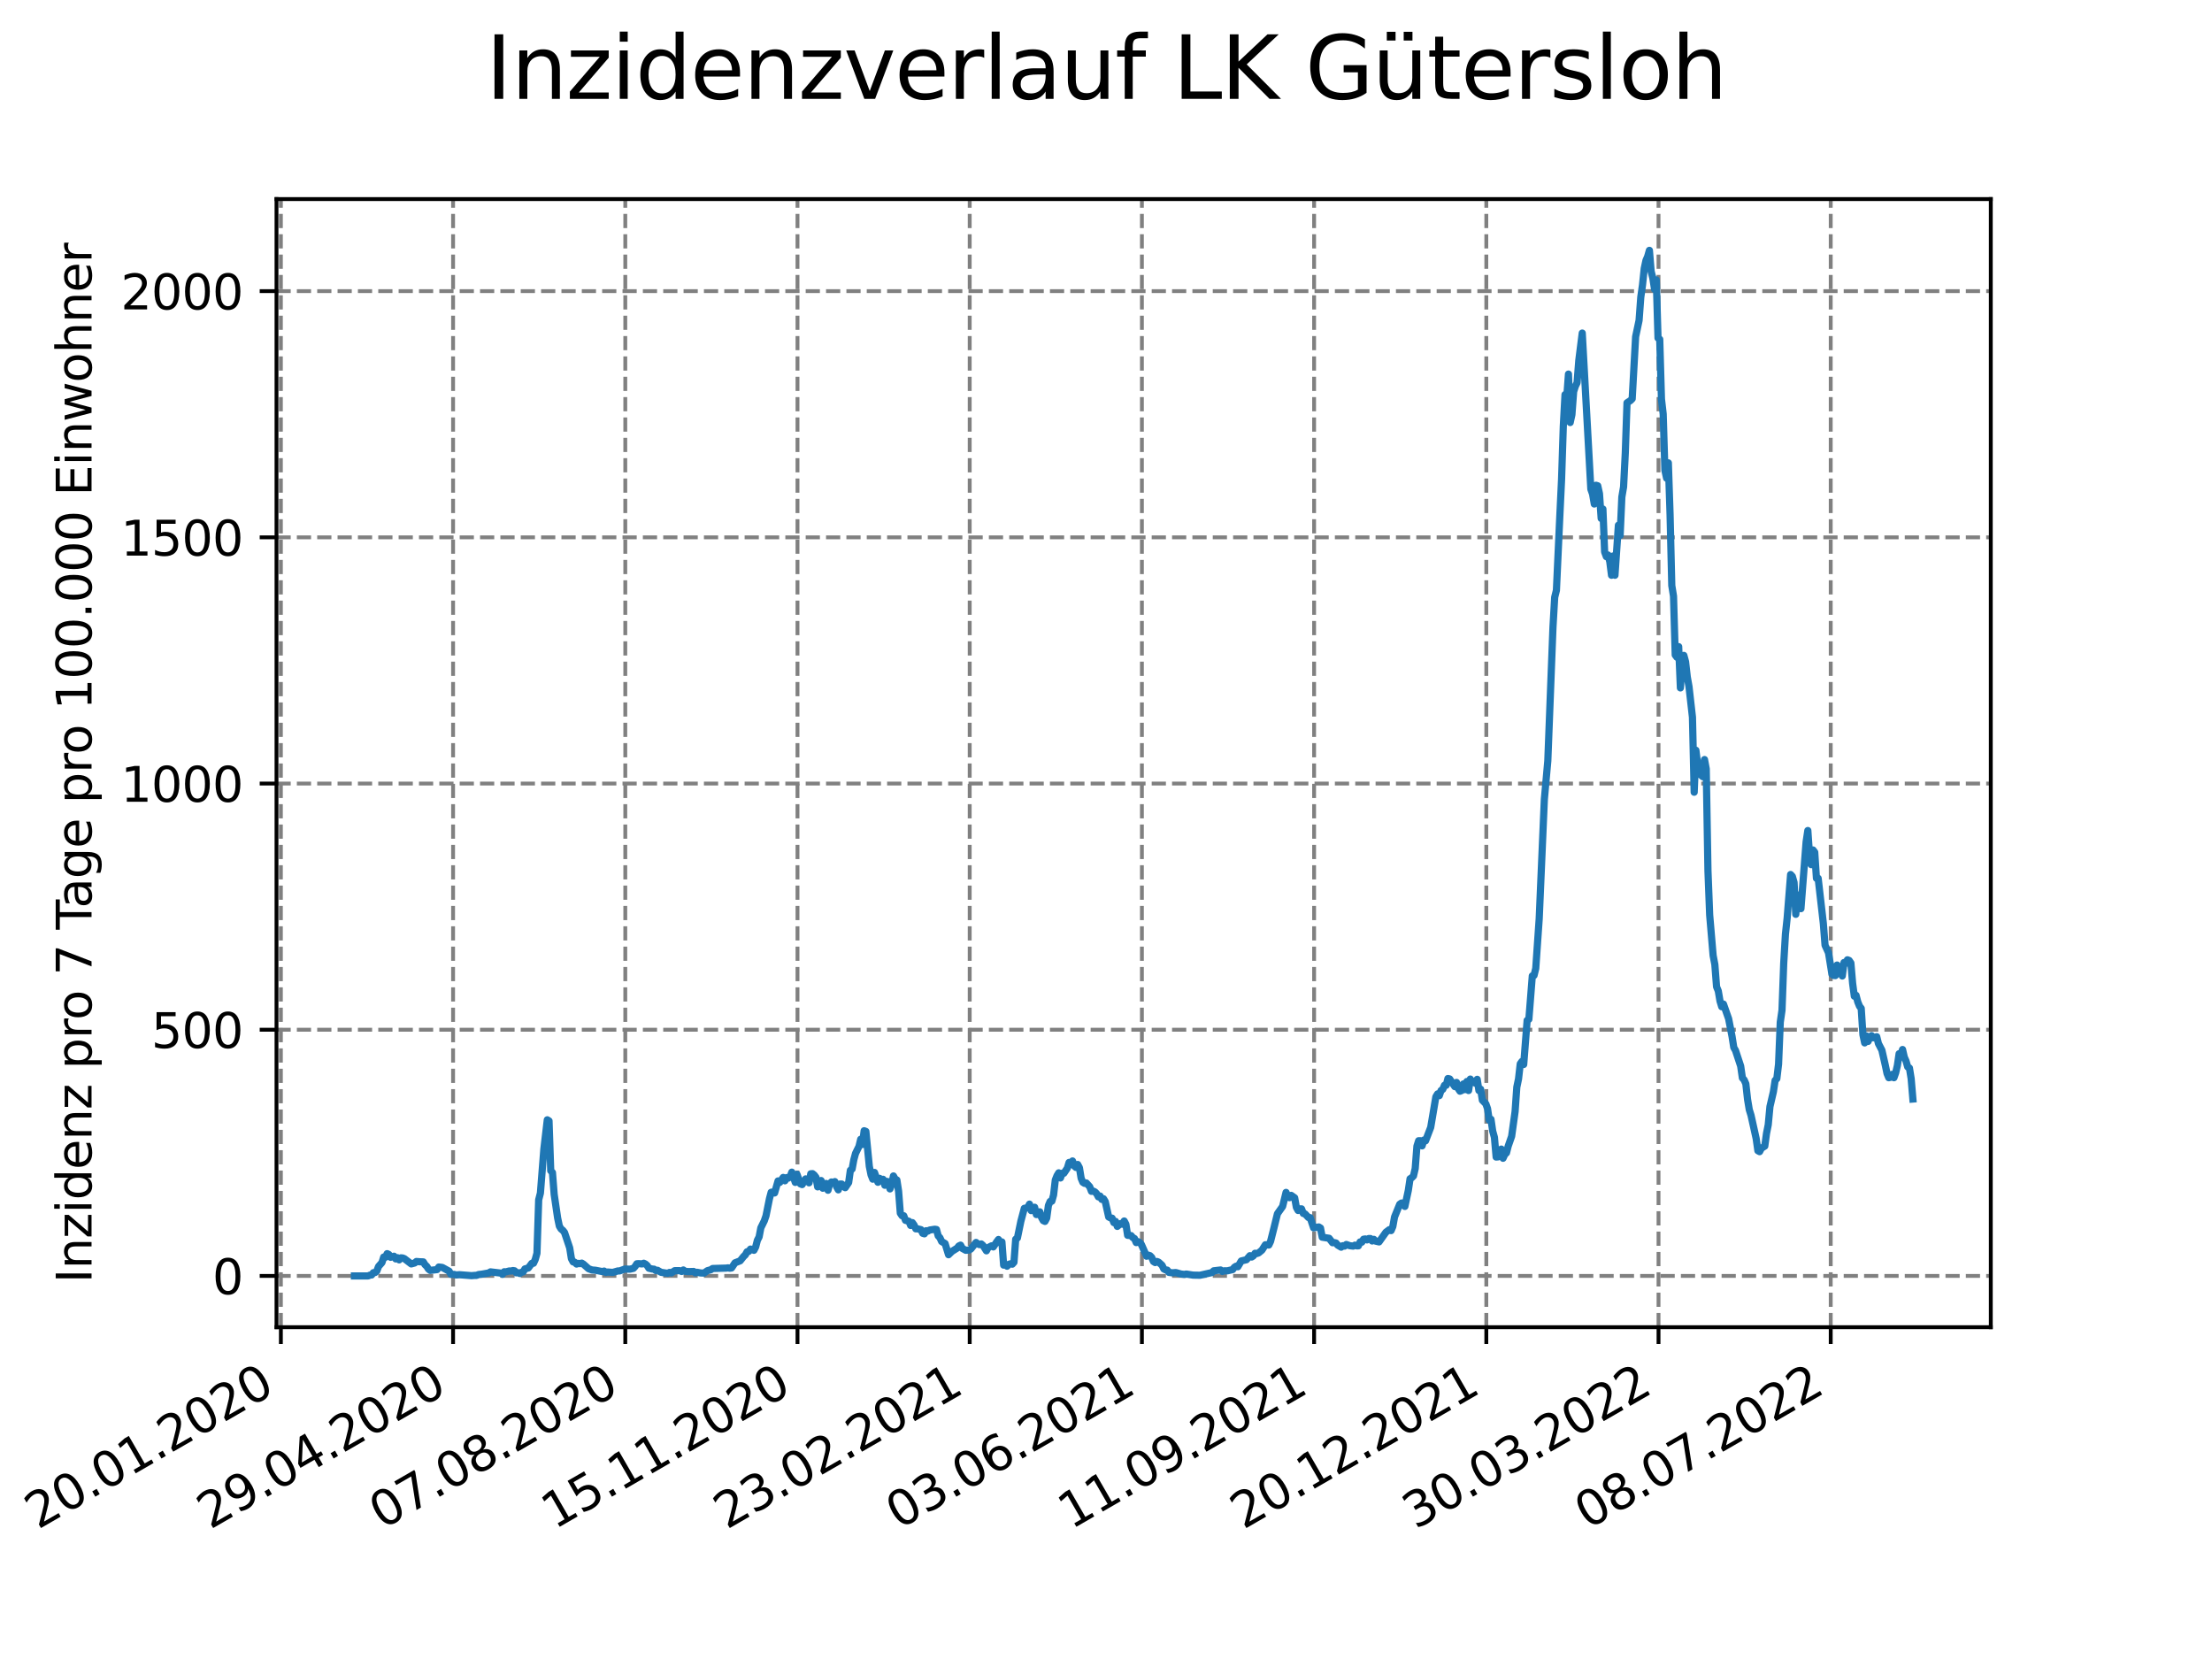 <?xml version="1.0" encoding="utf-8" standalone="no"?>
<!DOCTYPE svg PUBLIC "-//W3C//DTD SVG 1.1//EN"
  "http://www.w3.org/Graphics/SVG/1.1/DTD/svg11.dtd">
<svg xmlns:xlink="http://www.w3.org/1999/xlink" width="460.8pt" height="345.6pt" viewBox="0 0 460.8 345.6" xmlns="http://www.w3.org/2000/svg" version="1.1">
 <defs>
  <style type="text/css">*{stroke-linejoin: round; stroke-linecap: butt}</style>
 </defs>
 <g id="figure_1">
  <g id="patch_1">
   <path d="M 0 345.6 
L 460.8 345.6 
L 460.8 0 
L 0 0 
z
" style="fill: #ffffff"/>
  </g>
  <g id="axes_1">
   <g id="patch_2">
    <path d="M 57.6 276.48 
L 414.72 276.48 
L 414.72 41.472 
L 57.6 41.472 
z
" style="fill: #ffffff"/>
   </g>
   <g id="matplotlib.axis_1">
    <g id="xtick_1">
     <g id="line2d_1">
      <path d="M 58.512 276.48 
L 58.512 41.472 
" clip-path="url(#pda9ab08b6e)" style="fill: none; stroke-dasharray: 2.96,1.28; stroke-dashoffset: 0; stroke: #808080; stroke-width: 0.8"/>
     </g>
     <g id="line2d_2">
      <defs>
       <path id="m99890345ab" d="M 0 0 
L 0 3.5 
" style="stroke: #000000; stroke-width: 0.8"/>
      </defs>
      <g>
       <use xlink:href="#m99890345ab" x="58.512" y="276.48" style="stroke: #000000; stroke-width: 0.8"/>
      </g>
     </g>
     <g id="text_1">
      <!-- 20.01.2020 -->
      <g transform="translate(7.887 318.689)rotate(-30)scale(0.1 -0.1)">
       <defs>
        <path id="DejaVuSans-32" d="M 1228 531 
L 3431 531 
L 3431 0 
L 469 0 
L 469 531 
Q 828 903 1448 1529 
Q 2069 2156 2228 2338 
Q 2531 2678 2651 2914 
Q 2772 3150 2772 3378 
Q 2772 3750 2511 3984 
Q 2250 4219 1831 4219 
Q 1534 4219 1204 4116 
Q 875 4013 500 3803 
L 500 4441 
Q 881 4594 1212 4672 
Q 1544 4750 1819 4750 
Q 2544 4750 2975 4387 
Q 3406 4025 3406 3419 
Q 3406 3131 3298 2873 
Q 3191 2616 2906 2266 
Q 2828 2175 2409 1742 
Q 1991 1309 1228 531 
z
" transform="scale(0.016)"/>
        <path id="DejaVuSans-30" d="M 2034 4250 
Q 1547 4250 1301 3770 
Q 1056 3291 1056 2328 
Q 1056 1369 1301 889 
Q 1547 409 2034 409 
Q 2525 409 2770 889 
Q 3016 1369 3016 2328 
Q 3016 3291 2770 3770 
Q 2525 4250 2034 4250 
z
M 2034 4750 
Q 2819 4750 3233 4129 
Q 3647 3509 3647 2328 
Q 3647 1150 3233 529 
Q 2819 -91 2034 -91 
Q 1250 -91 836 529 
Q 422 1150 422 2328 
Q 422 3509 836 4129 
Q 1250 4750 2034 4750 
z
" transform="scale(0.016)"/>
        <path id="DejaVuSans-2e" d="M 684 794 
L 1344 794 
L 1344 0 
L 684 0 
L 684 794 
z
" transform="scale(0.016)"/>
        <path id="DejaVuSans-31" d="M 794 531 
L 1825 531 
L 1825 4091 
L 703 3866 
L 703 4441 
L 1819 4666 
L 2450 4666 
L 2450 531 
L 3481 531 
L 3481 0 
L 794 0 
L 794 531 
z
" transform="scale(0.016)"/>
       </defs>
       <use xlink:href="#DejaVuSans-32"/>
       <use xlink:href="#DejaVuSans-30" x="63.623"/>
       <use xlink:href="#DejaVuSans-2e" x="127.246"/>
       <use xlink:href="#DejaVuSans-30" x="159.033"/>
       <use xlink:href="#DejaVuSans-31" x="222.656"/>
       <use xlink:href="#DejaVuSans-2e" x="286.279"/>
       <use xlink:href="#DejaVuSans-32" x="318.066"/>
       <use xlink:href="#DejaVuSans-30" x="381.689"/>
       <use xlink:href="#DejaVuSans-32" x="445.312"/>
       <use xlink:href="#DejaVuSans-30" x="508.936"/>
      </g>
     </g>
    </g>
    <g id="xtick_2">
     <g id="line2d_3">
      <path d="M 94.385 276.48 
L 94.385 41.472 
" clip-path="url(#pda9ab08b6e)" style="fill: none; stroke-dasharray: 2.96,1.28; stroke-dashoffset: 0; stroke: #808080; stroke-width: 0.8"/>
     </g>
     <g id="line2d_4">
      <g>
       <use xlink:href="#m99890345ab" x="94.385" y="276.48" style="stroke: #000000; stroke-width: 0.8"/>
      </g>
     </g>
     <g id="text_2">
      <!-- 29.04.2020 -->
      <g transform="translate(43.76 318.689)rotate(-30)scale(0.1 -0.1)">
       <defs>
        <path id="DejaVuSans-39" d="M 703 97 
L 703 672 
Q 941 559 1184 500 
Q 1428 441 1663 441 
Q 2288 441 2617 861 
Q 2947 1281 2994 2138 
Q 2813 1869 2534 1725 
Q 2256 1581 1919 1581 
Q 1219 1581 811 2004 
Q 403 2428 403 3163 
Q 403 3881 828 4315 
Q 1253 4750 1959 4750 
Q 2769 4750 3195 4129 
Q 3622 3509 3622 2328 
Q 3622 1225 3098 567 
Q 2575 -91 1691 -91 
Q 1453 -91 1209 -44 
Q 966 3 703 97 
z
M 1959 2075 
Q 2384 2075 2632 2365 
Q 2881 2656 2881 3163 
Q 2881 3666 2632 3958 
Q 2384 4250 1959 4250 
Q 1534 4250 1286 3958 
Q 1038 3666 1038 3163 
Q 1038 2656 1286 2365 
Q 1534 2075 1959 2075 
z
" transform="scale(0.016)"/>
        <path id="DejaVuSans-34" d="M 2419 4116 
L 825 1625 
L 2419 1625 
L 2419 4116 
z
M 2253 4666 
L 3047 4666 
L 3047 1625 
L 3713 1625 
L 3713 1100 
L 3047 1100 
L 3047 0 
L 2419 0 
L 2419 1100 
L 313 1100 
L 313 1709 
L 2253 4666 
z
" transform="scale(0.016)"/>
       </defs>
       <use xlink:href="#DejaVuSans-32"/>
       <use xlink:href="#DejaVuSans-39" x="63.623"/>
       <use xlink:href="#DejaVuSans-2e" x="127.246"/>
       <use xlink:href="#DejaVuSans-30" x="159.033"/>
       <use xlink:href="#DejaVuSans-34" x="222.656"/>
       <use xlink:href="#DejaVuSans-2e" x="286.279"/>
       <use xlink:href="#DejaVuSans-32" x="318.066"/>
       <use xlink:href="#DejaVuSans-30" x="381.689"/>
       <use xlink:href="#DejaVuSans-32" x="445.312"/>
       <use xlink:href="#DejaVuSans-30" x="508.936"/>
      </g>
     </g>
    </g>
    <g id="xtick_3">
     <g id="line2d_5">
      <path d="M 130.259 276.48 
L 130.259 41.472 
" clip-path="url(#pda9ab08b6e)" style="fill: none; stroke-dasharray: 2.96,1.28; stroke-dashoffset: 0; stroke: #808080; stroke-width: 0.8"/>
     </g>
     <g id="line2d_6">
      <g>
       <use xlink:href="#m99890345ab" x="130.259" y="276.48" style="stroke: #000000; stroke-width: 0.8"/>
      </g>
     </g>
     <g id="text_3">
      <!-- 07.08.2020 -->
      <g transform="translate(79.633 318.689)rotate(-30)scale(0.1 -0.1)">
       <defs>
        <path id="DejaVuSans-37" d="M 525 4666 
L 3525 4666 
L 3525 4397 
L 1831 0 
L 1172 0 
L 2766 4134 
L 525 4134 
L 525 4666 
z
" transform="scale(0.016)"/>
        <path id="DejaVuSans-38" d="M 2034 2216 
Q 1584 2216 1326 1975 
Q 1069 1734 1069 1313 
Q 1069 891 1326 650 
Q 1584 409 2034 409 
Q 2484 409 2743 651 
Q 3003 894 3003 1313 
Q 3003 1734 2745 1975 
Q 2488 2216 2034 2216 
z
M 1403 2484 
Q 997 2584 770 2862 
Q 544 3141 544 3541 
Q 544 4100 942 4425 
Q 1341 4750 2034 4750 
Q 2731 4750 3128 4425 
Q 3525 4100 3525 3541 
Q 3525 3141 3298 2862 
Q 3072 2584 2669 2484 
Q 3125 2378 3379 2068 
Q 3634 1759 3634 1313 
Q 3634 634 3220 271 
Q 2806 -91 2034 -91 
Q 1263 -91 848 271 
Q 434 634 434 1313 
Q 434 1759 690 2068 
Q 947 2378 1403 2484 
z
M 1172 3481 
Q 1172 3119 1398 2916 
Q 1625 2713 2034 2713 
Q 2441 2713 2670 2916 
Q 2900 3119 2900 3481 
Q 2900 3844 2670 4047 
Q 2441 4250 2034 4250 
Q 1625 4250 1398 4047 
Q 1172 3844 1172 3481 
z
" transform="scale(0.016)"/>
       </defs>
       <use xlink:href="#DejaVuSans-30"/>
       <use xlink:href="#DejaVuSans-37" x="63.623"/>
       <use xlink:href="#DejaVuSans-2e" x="127.246"/>
       <use xlink:href="#DejaVuSans-30" x="159.033"/>
       <use xlink:href="#DejaVuSans-38" x="222.656"/>
       <use xlink:href="#DejaVuSans-2e" x="286.279"/>
       <use xlink:href="#DejaVuSans-32" x="318.066"/>
       <use xlink:href="#DejaVuSans-30" x="381.689"/>
       <use xlink:href="#DejaVuSans-32" x="445.312"/>
       <use xlink:href="#DejaVuSans-30" x="508.936"/>
      </g>
     </g>
    </g>
    <g id="xtick_4">
     <g id="line2d_7">
      <path d="M 166.132 276.48 
L 166.132 41.472 
" clip-path="url(#pda9ab08b6e)" style="fill: none; stroke-dasharray: 2.96,1.28; stroke-dashoffset: 0; stroke: #808080; stroke-width: 0.8"/>
     </g>
     <g id="line2d_8">
      <g>
       <use xlink:href="#m99890345ab" x="166.132" y="276.48" style="stroke: #000000; stroke-width: 0.8"/>
      </g>
     </g>
     <g id="text_4">
      <!-- 15.11.2020 -->
      <g transform="translate(115.507 318.689)rotate(-30)scale(0.1 -0.1)">
       <defs>
        <path id="DejaVuSans-35" d="M 691 4666 
L 3169 4666 
L 3169 4134 
L 1269 4134 
L 1269 2991 
Q 1406 3038 1543 3061 
Q 1681 3084 1819 3084 
Q 2600 3084 3056 2656 
Q 3513 2228 3513 1497 
Q 3513 744 3044 326 
Q 2575 -91 1722 -91 
Q 1428 -91 1123 -41 
Q 819 9 494 109 
L 494 744 
Q 775 591 1075 516 
Q 1375 441 1709 441 
Q 2250 441 2565 725 
Q 2881 1009 2881 1497 
Q 2881 1984 2565 2268 
Q 2250 2553 1709 2553 
Q 1456 2553 1204 2497 
Q 953 2441 691 2322 
L 691 4666 
z
" transform="scale(0.016)"/>
       </defs>
       <use xlink:href="#DejaVuSans-31"/>
       <use xlink:href="#DejaVuSans-35" x="63.623"/>
       <use xlink:href="#DejaVuSans-2e" x="127.246"/>
       <use xlink:href="#DejaVuSans-31" x="159.033"/>
       <use xlink:href="#DejaVuSans-31" x="222.656"/>
       <use xlink:href="#DejaVuSans-2e" x="286.279"/>
       <use xlink:href="#DejaVuSans-32" x="318.066"/>
       <use xlink:href="#DejaVuSans-30" x="381.689"/>
       <use xlink:href="#DejaVuSans-32" x="445.312"/>
       <use xlink:href="#DejaVuSans-30" x="508.936"/>
      </g>
     </g>
    </g>
    <g id="xtick_5">
     <g id="line2d_9">
      <path d="M 202.006 276.48 
L 202.006 41.472 
" clip-path="url(#pda9ab08b6e)" style="fill: none; stroke-dasharray: 2.96,1.28; stroke-dashoffset: 0; stroke: #808080; stroke-width: 0.8"/>
     </g>
     <g id="line2d_10">
      <g>
       <use xlink:href="#m99890345ab" x="202.006" y="276.48" style="stroke: #000000; stroke-width: 0.8"/>
      </g>
     </g>
     <g id="text_5">
      <!-- 23.02.2021 -->
      <g transform="translate(151.38 318.689)rotate(-30)scale(0.1 -0.1)">
       <defs>
        <path id="DejaVuSans-33" d="M 2597 2516 
Q 3050 2419 3304 2112 
Q 3559 1806 3559 1356 
Q 3559 666 3084 287 
Q 2609 -91 1734 -91 
Q 1441 -91 1130 -33 
Q 819 25 488 141 
L 488 750 
Q 750 597 1062 519 
Q 1375 441 1716 441 
Q 2309 441 2620 675 
Q 2931 909 2931 1356 
Q 2931 1769 2642 2001 
Q 2353 2234 1838 2234 
L 1294 2234 
L 1294 2753 
L 1863 2753 
Q 2328 2753 2575 2939 
Q 2822 3125 2822 3475 
Q 2822 3834 2567 4026 
Q 2313 4219 1838 4219 
Q 1578 4219 1281 4162 
Q 984 4106 628 3988 
L 628 4550 
Q 988 4650 1302 4700 
Q 1616 4750 1894 4750 
Q 2613 4750 3031 4423 
Q 3450 4097 3450 3541 
Q 3450 3153 3228 2886 
Q 3006 2619 2597 2516 
z
" transform="scale(0.016)"/>
       </defs>
       <use xlink:href="#DejaVuSans-32"/>
       <use xlink:href="#DejaVuSans-33" x="63.623"/>
       <use xlink:href="#DejaVuSans-2e" x="127.246"/>
       <use xlink:href="#DejaVuSans-30" x="159.033"/>
       <use xlink:href="#DejaVuSans-32" x="222.656"/>
       <use xlink:href="#DejaVuSans-2e" x="286.279"/>
       <use xlink:href="#DejaVuSans-32" x="318.066"/>
       <use xlink:href="#DejaVuSans-30" x="381.689"/>
       <use xlink:href="#DejaVuSans-32" x="445.312"/>
       <use xlink:href="#DejaVuSans-31" x="508.936"/>
      </g>
     </g>
    </g>
    <g id="xtick_6">
     <g id="line2d_11">
      <path d="M 237.879 276.48 
L 237.879 41.472 
" clip-path="url(#pda9ab08b6e)" style="fill: none; stroke-dasharray: 2.96,1.28; stroke-dashoffset: 0; stroke: #808080; stroke-width: 0.8"/>
     </g>
     <g id="line2d_12">
      <g>
       <use xlink:href="#m99890345ab" x="237.879" y="276.48" style="stroke: #000000; stroke-width: 0.8"/>
      </g>
     </g>
     <g id="text_6">
      <!-- 03.06.2021 -->
      <g transform="translate(187.254 318.689)rotate(-30)scale(0.1 -0.1)">
       <defs>
        <path id="DejaVuSans-36" d="M 2113 2584 
Q 1688 2584 1439 2293 
Q 1191 2003 1191 1497 
Q 1191 994 1439 701 
Q 1688 409 2113 409 
Q 2538 409 2786 701 
Q 3034 994 3034 1497 
Q 3034 2003 2786 2293 
Q 2538 2584 2113 2584 
z
M 3366 4563 
L 3366 3988 
Q 3128 4100 2886 4159 
Q 2644 4219 2406 4219 
Q 1781 4219 1451 3797 
Q 1122 3375 1075 2522 
Q 1259 2794 1537 2939 
Q 1816 3084 2150 3084 
Q 2853 3084 3261 2657 
Q 3669 2231 3669 1497 
Q 3669 778 3244 343 
Q 2819 -91 2113 -91 
Q 1303 -91 875 529 
Q 447 1150 447 2328 
Q 447 3434 972 4092 
Q 1497 4750 2381 4750 
Q 2619 4750 2861 4703 
Q 3103 4656 3366 4563 
z
" transform="scale(0.016)"/>
       </defs>
       <use xlink:href="#DejaVuSans-30"/>
       <use xlink:href="#DejaVuSans-33" x="63.623"/>
       <use xlink:href="#DejaVuSans-2e" x="127.246"/>
       <use xlink:href="#DejaVuSans-30" x="159.033"/>
       <use xlink:href="#DejaVuSans-36" x="222.656"/>
       <use xlink:href="#DejaVuSans-2e" x="286.279"/>
       <use xlink:href="#DejaVuSans-32" x="318.066"/>
       <use xlink:href="#DejaVuSans-30" x="381.689"/>
       <use xlink:href="#DejaVuSans-32" x="445.312"/>
       <use xlink:href="#DejaVuSans-31" x="508.936"/>
      </g>
     </g>
    </g>
    <g id="xtick_7">
     <g id="line2d_13">
      <path d="M 273.752 276.48 
L 273.752 41.472 
" clip-path="url(#pda9ab08b6e)" style="fill: none; stroke-dasharray: 2.96,1.28; stroke-dashoffset: 0; stroke: #808080; stroke-width: 0.8"/>
     </g>
     <g id="line2d_14">
      <g>
       <use xlink:href="#m99890345ab" x="273.752" y="276.48" style="stroke: #000000; stroke-width: 0.8"/>
      </g>
     </g>
     <g id="text_7">
      <!-- 11.09.2021 -->
      <g transform="translate(223.127 318.689)rotate(-30)scale(0.1 -0.1)">
       <use xlink:href="#DejaVuSans-31"/>
       <use xlink:href="#DejaVuSans-31" x="63.623"/>
       <use xlink:href="#DejaVuSans-2e" x="127.246"/>
       <use xlink:href="#DejaVuSans-30" x="159.033"/>
       <use xlink:href="#DejaVuSans-39" x="222.656"/>
       <use xlink:href="#DejaVuSans-2e" x="286.279"/>
       <use xlink:href="#DejaVuSans-32" x="318.066"/>
       <use xlink:href="#DejaVuSans-30" x="381.689"/>
       <use xlink:href="#DejaVuSans-32" x="445.312"/>
       <use xlink:href="#DejaVuSans-31" x="508.936"/>
      </g>
     </g>
    </g>
    <g id="xtick_8">
     <g id="line2d_15">
      <path d="M 309.626 276.48 
L 309.626 41.472 
" clip-path="url(#pda9ab08b6e)" style="fill: none; stroke-dasharray: 2.96,1.28; stroke-dashoffset: 0; stroke: #808080; stroke-width: 0.8"/>
     </g>
     <g id="line2d_16">
      <g>
       <use xlink:href="#m99890345ab" x="309.626" y="276.48" style="stroke: #000000; stroke-width: 0.8"/>
      </g>
     </g>
     <g id="text_8">
      <!-- 20.12.2021 -->
      <g transform="translate(259.001 318.689)rotate(-30)scale(0.1 -0.1)">
       <use xlink:href="#DejaVuSans-32"/>
       <use xlink:href="#DejaVuSans-30" x="63.623"/>
       <use xlink:href="#DejaVuSans-2e" x="127.246"/>
       <use xlink:href="#DejaVuSans-31" x="159.033"/>
       <use xlink:href="#DejaVuSans-32" x="222.656"/>
       <use xlink:href="#DejaVuSans-2e" x="286.279"/>
       <use xlink:href="#DejaVuSans-32" x="318.066"/>
       <use xlink:href="#DejaVuSans-30" x="381.689"/>
       <use xlink:href="#DejaVuSans-32" x="445.312"/>
       <use xlink:href="#DejaVuSans-31" x="508.936"/>
      </g>
     </g>
    </g>
    <g id="xtick_9">
     <g id="line2d_17">
      <path d="M 345.499 276.48 
L 345.499 41.472 
" clip-path="url(#pda9ab08b6e)" style="fill: none; stroke-dasharray: 2.96,1.28; stroke-dashoffset: 0; stroke: #808080; stroke-width: 0.8"/>
     </g>
     <g id="line2d_18">
      <g>
       <use xlink:href="#m99890345ab" x="345.499" y="276.48" style="stroke: #000000; stroke-width: 0.8"/>
      </g>
     </g>
     <g id="text_9">
      <!-- 30.03.2022 -->
      <g transform="translate(294.874 318.689)rotate(-30)scale(0.1 -0.1)">
       <use xlink:href="#DejaVuSans-33"/>
       <use xlink:href="#DejaVuSans-30" x="63.623"/>
       <use xlink:href="#DejaVuSans-2e" x="127.246"/>
       <use xlink:href="#DejaVuSans-30" x="159.033"/>
       <use xlink:href="#DejaVuSans-33" x="222.656"/>
       <use xlink:href="#DejaVuSans-2e" x="286.279"/>
       <use xlink:href="#DejaVuSans-32" x="318.066"/>
       <use xlink:href="#DejaVuSans-30" x="381.689"/>
       <use xlink:href="#DejaVuSans-32" x="445.312"/>
       <use xlink:href="#DejaVuSans-32" x="508.936"/>
      </g>
     </g>
    </g>
    <g id="xtick_10">
     <g id="line2d_19">
      <path d="M 381.373 276.48 
L 381.373 41.472 
" clip-path="url(#pda9ab08b6e)" style="fill: none; stroke-dasharray: 2.96,1.28; stroke-dashoffset: 0; stroke: #808080; stroke-width: 0.8"/>
     </g>
     <g id="line2d_20">
      <g>
       <use xlink:href="#m99890345ab" x="381.373" y="276.48" style="stroke: #000000; stroke-width: 0.8"/>
      </g>
     </g>
     <g id="text_10">
      <!-- 08.07.2022 -->
      <g transform="translate(330.747 318.689)rotate(-30)scale(0.1 -0.1)">
       <use xlink:href="#DejaVuSans-30"/>
       <use xlink:href="#DejaVuSans-38" x="63.623"/>
       <use xlink:href="#DejaVuSans-2e" x="127.246"/>
       <use xlink:href="#DejaVuSans-30" x="159.033"/>
       <use xlink:href="#DejaVuSans-37" x="222.656"/>
       <use xlink:href="#DejaVuSans-2e" x="286.279"/>
       <use xlink:href="#DejaVuSans-32" x="318.066"/>
       <use xlink:href="#DejaVuSans-30" x="381.689"/>
       <use xlink:href="#DejaVuSans-32" x="445.312"/>
       <use xlink:href="#DejaVuSans-32" x="508.936"/>
      </g>
     </g>
    </g>
   </g>
   <g id="matplotlib.axis_2">
    <g id="ytick_1">
     <g id="line2d_21">
      <path d="M 57.6 265.798 
L 414.72 265.798 
" clip-path="url(#pda9ab08b6e)" style="fill: none; stroke-dasharray: 2.96,1.28; stroke-dashoffset: 0; stroke: #808080; stroke-width: 0.8"/>
     </g>
     <g id="line2d_22">
      <defs>
       <path id="mdd75ab5b3a" d="M 0 0 
L -3.5 0 
" style="stroke: #000000; stroke-width: 0.8"/>
      </defs>
      <g>
       <use xlink:href="#mdd75ab5b3a" x="57.6" y="265.798" style="stroke: #000000; stroke-width: 0.8"/>
      </g>
     </g>
     <g id="text_11">
      <!-- 0 -->
      <g transform="translate(44.237 269.597)scale(0.1 -0.1)">
       <use xlink:href="#DejaVuSans-30"/>
      </g>
     </g>
    </g>
    <g id="ytick_2">
     <g id="line2d_23">
      <path d="M 57.6 214.511 
L 414.72 214.511 
" clip-path="url(#pda9ab08b6e)" style="fill: none; stroke-dasharray: 2.96,1.28; stroke-dashoffset: 0; stroke: #808080; stroke-width: 0.8"/>
     </g>
     <g id="line2d_24">
      <g>
       <use xlink:href="#mdd75ab5b3a" x="57.6" y="214.511" style="stroke: #000000; stroke-width: 0.8"/>
      </g>
     </g>
     <g id="text_12">
      <!-- 500 -->
      <g transform="translate(31.512 218.31)scale(0.1 -0.1)">
       <use xlink:href="#DejaVuSans-35"/>
       <use xlink:href="#DejaVuSans-30" x="63.623"/>
       <use xlink:href="#DejaVuSans-30" x="127.246"/>
      </g>
     </g>
    </g>
    <g id="ytick_3">
     <g id="line2d_25">
      <path d="M 57.6 163.224 
L 414.72 163.224 
" clip-path="url(#pda9ab08b6e)" style="fill: none; stroke-dasharray: 2.96,1.28; stroke-dashoffset: 0; stroke: #808080; stroke-width: 0.8"/>
     </g>
     <g id="line2d_26">
      <g>
       <use xlink:href="#mdd75ab5b3a" x="57.6" y="163.224" style="stroke: #000000; stroke-width: 0.8"/>
      </g>
     </g>
     <g id="text_13">
      <!-- 1000 -->
      <g transform="translate(25.15 167.023)scale(0.1 -0.1)">
       <use xlink:href="#DejaVuSans-31"/>
       <use xlink:href="#DejaVuSans-30" x="63.623"/>
       <use xlink:href="#DejaVuSans-30" x="127.246"/>
       <use xlink:href="#DejaVuSans-30" x="190.869"/>
      </g>
     </g>
    </g>
    <g id="ytick_4">
     <g id="line2d_27">
      <path d="M 57.6 111.936 
L 414.72 111.936 
" clip-path="url(#pda9ab08b6e)" style="fill: none; stroke-dasharray: 2.96,1.28; stroke-dashoffset: 0; stroke: #808080; stroke-width: 0.8"/>
     </g>
     <g id="line2d_28">
      <g>
       <use xlink:href="#mdd75ab5b3a" x="57.6" y="111.936" style="stroke: #000000; stroke-width: 0.8"/>
      </g>
     </g>
     <g id="text_14">
      <!-- 1500 -->
      <g transform="translate(25.15 115.736)scale(0.1 -0.1)">
       <use xlink:href="#DejaVuSans-31"/>
       <use xlink:href="#DejaVuSans-35" x="63.623"/>
       <use xlink:href="#DejaVuSans-30" x="127.246"/>
       <use xlink:href="#DejaVuSans-30" x="190.869"/>
      </g>
     </g>
    </g>
    <g id="ytick_5">
     <g id="line2d_29">
      <path d="M 57.6 60.649 
L 414.72 60.649 
" clip-path="url(#pda9ab08b6e)" style="fill: none; stroke-dasharray: 2.96,1.28; stroke-dashoffset: 0; stroke: #808080; stroke-width: 0.8"/>
     </g>
     <g id="line2d_30">
      <g>
       <use xlink:href="#mdd75ab5b3a" x="57.6" y="60.649" style="stroke: #000000; stroke-width: 0.8"/>
      </g>
     </g>
     <g id="text_15">
      <!-- 2000 -->
      <g transform="translate(25.15 64.449)scale(0.1 -0.1)">
       <use xlink:href="#DejaVuSans-32"/>
       <use xlink:href="#DejaVuSans-30" x="63.623"/>
       <use xlink:href="#DejaVuSans-30" x="127.246"/>
       <use xlink:href="#DejaVuSans-30" x="190.869"/>
      </g>
     </g>
    </g>
    <g id="text_16">
     <!-- Inzidenz pro 7 Tage pro 100.000 Einwohner -->
     <g transform="translate(19.07 267.301)rotate(-90)scale(0.1 -0.1)">
      <defs>
       <path id="DejaVuSans-49" d="M 628 4666 
L 1259 4666 
L 1259 0 
L 628 0 
L 628 4666 
z
" transform="scale(0.016)"/>
       <path id="DejaVuSans-6e" d="M 3513 2113 
L 3513 0 
L 2938 0 
L 2938 2094 
Q 2938 2591 2744 2837 
Q 2550 3084 2163 3084 
Q 1697 3084 1428 2787 
Q 1159 2491 1159 1978 
L 1159 0 
L 581 0 
L 581 3500 
L 1159 3500 
L 1159 2956 
Q 1366 3272 1645 3428 
Q 1925 3584 2291 3584 
Q 2894 3584 3203 3211 
Q 3513 2838 3513 2113 
z
" transform="scale(0.016)"/>
       <path id="DejaVuSans-7a" d="M 353 3500 
L 3084 3500 
L 3084 2975 
L 922 459 
L 3084 459 
L 3084 0 
L 275 0 
L 275 525 
L 2438 3041 
L 353 3041 
L 353 3500 
z
" transform="scale(0.016)"/>
       <path id="DejaVuSans-69" d="M 603 3500 
L 1178 3500 
L 1178 0 
L 603 0 
L 603 3500 
z
M 603 4863 
L 1178 4863 
L 1178 4134 
L 603 4134 
L 603 4863 
z
" transform="scale(0.016)"/>
       <path id="DejaVuSans-64" d="M 2906 2969 
L 2906 4863 
L 3481 4863 
L 3481 0 
L 2906 0 
L 2906 525 
Q 2725 213 2448 61 
Q 2172 -91 1784 -91 
Q 1150 -91 751 415 
Q 353 922 353 1747 
Q 353 2572 751 3078 
Q 1150 3584 1784 3584 
Q 2172 3584 2448 3432 
Q 2725 3281 2906 2969 
z
M 947 1747 
Q 947 1113 1208 752 
Q 1469 391 1925 391 
Q 2381 391 2643 752 
Q 2906 1113 2906 1747 
Q 2906 2381 2643 2742 
Q 2381 3103 1925 3103 
Q 1469 3103 1208 2742 
Q 947 2381 947 1747 
z
" transform="scale(0.016)"/>
       <path id="DejaVuSans-65" d="M 3597 1894 
L 3597 1613 
L 953 1613 
Q 991 1019 1311 708 
Q 1631 397 2203 397 
Q 2534 397 2845 478 
Q 3156 559 3463 722 
L 3463 178 
Q 3153 47 2828 -22 
Q 2503 -91 2169 -91 
Q 1331 -91 842 396 
Q 353 884 353 1716 
Q 353 2575 817 3079 
Q 1281 3584 2069 3584 
Q 2775 3584 3186 3129 
Q 3597 2675 3597 1894 
z
M 3022 2063 
Q 3016 2534 2758 2815 
Q 2500 3097 2075 3097 
Q 1594 3097 1305 2825 
Q 1016 2553 972 2059 
L 3022 2063 
z
" transform="scale(0.016)"/>
       <path id="DejaVuSans-20" transform="scale(0.016)"/>
       <path id="DejaVuSans-70" d="M 1159 525 
L 1159 -1331 
L 581 -1331 
L 581 3500 
L 1159 3500 
L 1159 2969 
Q 1341 3281 1617 3432 
Q 1894 3584 2278 3584 
Q 2916 3584 3314 3078 
Q 3713 2572 3713 1747 
Q 3713 922 3314 415 
Q 2916 -91 2278 -91 
Q 1894 -91 1617 61 
Q 1341 213 1159 525 
z
M 3116 1747 
Q 3116 2381 2855 2742 
Q 2594 3103 2138 3103 
Q 1681 3103 1420 2742 
Q 1159 2381 1159 1747 
Q 1159 1113 1420 752 
Q 1681 391 2138 391 
Q 2594 391 2855 752 
Q 3116 1113 3116 1747 
z
" transform="scale(0.016)"/>
       <path id="DejaVuSans-72" d="M 2631 2963 
Q 2534 3019 2420 3045 
Q 2306 3072 2169 3072 
Q 1681 3072 1420 2755 
Q 1159 2438 1159 1844 
L 1159 0 
L 581 0 
L 581 3500 
L 1159 3500 
L 1159 2956 
Q 1341 3275 1631 3429 
Q 1922 3584 2338 3584 
Q 2397 3584 2469 3576 
Q 2541 3569 2628 3553 
L 2631 2963 
z
" transform="scale(0.016)"/>
       <path id="DejaVuSans-6f" d="M 1959 3097 
Q 1497 3097 1228 2736 
Q 959 2375 959 1747 
Q 959 1119 1226 758 
Q 1494 397 1959 397 
Q 2419 397 2687 759 
Q 2956 1122 2956 1747 
Q 2956 2369 2687 2733 
Q 2419 3097 1959 3097 
z
M 1959 3584 
Q 2709 3584 3137 3096 
Q 3566 2609 3566 1747 
Q 3566 888 3137 398 
Q 2709 -91 1959 -91 
Q 1206 -91 779 398 
Q 353 888 353 1747 
Q 353 2609 779 3096 
Q 1206 3584 1959 3584 
z
" transform="scale(0.016)"/>
       <path id="DejaVuSans-54" d="M -19 4666 
L 3928 4666 
L 3928 4134 
L 2272 4134 
L 2272 0 
L 1638 0 
L 1638 4134 
L -19 4134 
L -19 4666 
z
" transform="scale(0.016)"/>
       <path id="DejaVuSans-61" d="M 2194 1759 
Q 1497 1759 1228 1600 
Q 959 1441 959 1056 
Q 959 750 1161 570 
Q 1363 391 1709 391 
Q 2188 391 2477 730 
Q 2766 1069 2766 1631 
L 2766 1759 
L 2194 1759 
z
M 3341 1997 
L 3341 0 
L 2766 0 
L 2766 531 
Q 2569 213 2275 61 
Q 1981 -91 1556 -91 
Q 1019 -91 701 211 
Q 384 513 384 1019 
Q 384 1609 779 1909 
Q 1175 2209 1959 2209 
L 2766 2209 
L 2766 2266 
Q 2766 2663 2505 2880 
Q 2244 3097 1772 3097 
Q 1472 3097 1187 3025 
Q 903 2953 641 2809 
L 641 3341 
Q 956 3463 1253 3523 
Q 1550 3584 1831 3584 
Q 2591 3584 2966 3190 
Q 3341 2797 3341 1997 
z
" transform="scale(0.016)"/>
       <path id="DejaVuSans-67" d="M 2906 1791 
Q 2906 2416 2648 2759 
Q 2391 3103 1925 3103 
Q 1463 3103 1205 2759 
Q 947 2416 947 1791 
Q 947 1169 1205 825 
Q 1463 481 1925 481 
Q 2391 481 2648 825 
Q 2906 1169 2906 1791 
z
M 3481 434 
Q 3481 -459 3084 -895 
Q 2688 -1331 1869 -1331 
Q 1566 -1331 1297 -1286 
Q 1028 -1241 775 -1147 
L 775 -588 
Q 1028 -725 1275 -790 
Q 1522 -856 1778 -856 
Q 2344 -856 2625 -561 
Q 2906 -266 2906 331 
L 2906 616 
Q 2728 306 2450 153 
Q 2172 0 1784 0 
Q 1141 0 747 490 
Q 353 981 353 1791 
Q 353 2603 747 3093 
Q 1141 3584 1784 3584 
Q 2172 3584 2450 3431 
Q 2728 3278 2906 2969 
L 2906 3500 
L 3481 3500 
L 3481 434 
z
" transform="scale(0.016)"/>
       <path id="DejaVuSans-45" d="M 628 4666 
L 3578 4666 
L 3578 4134 
L 1259 4134 
L 1259 2753 
L 3481 2753 
L 3481 2222 
L 1259 2222 
L 1259 531 
L 3634 531 
L 3634 0 
L 628 0 
L 628 4666 
z
" transform="scale(0.016)"/>
       <path id="DejaVuSans-77" d="M 269 3500 
L 844 3500 
L 1563 769 
L 2278 3500 
L 2956 3500 
L 3675 769 
L 4391 3500 
L 4966 3500 
L 4050 0 
L 3372 0 
L 2619 2869 
L 1863 0 
L 1184 0 
L 269 3500 
z
" transform="scale(0.016)"/>
       <path id="DejaVuSans-68" d="M 3513 2113 
L 3513 0 
L 2938 0 
L 2938 2094 
Q 2938 2591 2744 2837 
Q 2550 3084 2163 3084 
Q 1697 3084 1428 2787 
Q 1159 2491 1159 1978 
L 1159 0 
L 581 0 
L 581 4863 
L 1159 4863 
L 1159 2956 
Q 1366 3272 1645 3428 
Q 1925 3584 2291 3584 
Q 2894 3584 3203 3211 
Q 3513 2838 3513 2113 
z
" transform="scale(0.016)"/>
      </defs>
      <use xlink:href="#DejaVuSans-49"/>
      <use xlink:href="#DejaVuSans-6e" x="29.492"/>
      <use xlink:href="#DejaVuSans-7a" x="92.871"/>
      <use xlink:href="#DejaVuSans-69" x="145.361"/>
      <use xlink:href="#DejaVuSans-64" x="173.145"/>
      <use xlink:href="#DejaVuSans-65" x="236.621"/>
      <use xlink:href="#DejaVuSans-6e" x="298.145"/>
      <use xlink:href="#DejaVuSans-7a" x="361.523"/>
      <use xlink:href="#DejaVuSans-20" x="414.014"/>
      <use xlink:href="#DejaVuSans-70" x="445.801"/>
      <use xlink:href="#DejaVuSans-72" x="509.277"/>
      <use xlink:href="#DejaVuSans-6f" x="548.141"/>
      <use xlink:href="#DejaVuSans-20" x="609.322"/>
      <use xlink:href="#DejaVuSans-37" x="641.109"/>
      <use xlink:href="#DejaVuSans-20" x="704.732"/>
      <use xlink:href="#DejaVuSans-54" x="736.52"/>
      <use xlink:href="#DejaVuSans-61" x="781.104"/>
      <use xlink:href="#DejaVuSans-67" x="842.383"/>
      <use xlink:href="#DejaVuSans-65" x="905.859"/>
      <use xlink:href="#DejaVuSans-20" x="967.383"/>
      <use xlink:href="#DejaVuSans-70" x="999.17"/>
      <use xlink:href="#DejaVuSans-72" x="1062.646"/>
      <use xlink:href="#DejaVuSans-6f" x="1101.51"/>
      <use xlink:href="#DejaVuSans-20" x="1162.691"/>
      <use xlink:href="#DejaVuSans-31" x="1194.479"/>
      <use xlink:href="#DejaVuSans-30" x="1258.102"/>
      <use xlink:href="#DejaVuSans-30" x="1321.725"/>
      <use xlink:href="#DejaVuSans-2e" x="1385.348"/>
      <use xlink:href="#DejaVuSans-30" x="1417.135"/>
      <use xlink:href="#DejaVuSans-30" x="1480.758"/>
      <use xlink:href="#DejaVuSans-30" x="1544.381"/>
      <use xlink:href="#DejaVuSans-20" x="1608.004"/>
      <use xlink:href="#DejaVuSans-45" x="1639.791"/>
      <use xlink:href="#DejaVuSans-69" x="1702.975"/>
      <use xlink:href="#DejaVuSans-6e" x="1730.758"/>
      <use xlink:href="#DejaVuSans-77" x="1794.137"/>
      <use xlink:href="#DejaVuSans-6f" x="1875.924"/>
      <use xlink:href="#DejaVuSans-68" x="1937.105"/>
      <use xlink:href="#DejaVuSans-6e" x="2000.484"/>
      <use xlink:href="#DejaVuSans-65" x="2063.863"/>
      <use xlink:href="#DejaVuSans-72" x="2125.387"/>
     </g>
    </g>
   </g>
   <g id="line2d_31">
    <path d="M 73.833 265.798 
L 76.703 265.798 
L 77.061 265.629 
L 77.42 265.601 
L 77.779 265.123 
L 78.138 265.095 
L 78.496 264.786 
L 78.855 263.83 
L 79.572 263.015 
L 79.931 261.863 
L 80.29 261.919 
L 80.649 261.16 
L 81.007 261.329 
L 81.366 261.919 
L 82.084 261.694 
L 82.442 262.256 
L 82.801 262.003 
L 83.16 262.453 
L 83.519 262.031 
L 83.877 262.06 
L 84.236 262.2 
L 85.671 263.296 
L 86.388 263.1 
L 86.747 262.79 
L 87.465 262.847 
L 88.182 262.875 
L 88.541 263.465 
L 88.9 263.802 
L 89.258 264.364 
L 89.617 264.645 
L 91.052 264.477 
L 91.411 263.943 
L 92.128 264.027 
L 93.563 264.814 
L 93.922 265.461 
L 94.639 265.489 
L 94.998 265.601 
L 95.716 265.545 
L 96.433 265.601 
L 98.227 265.742 
L 98.944 265.685 
L 99.303 265.685 
L 99.662 265.517 
L 100.379 265.432 
L 101.814 265.179 
L 102.173 264.955 
L 104.325 265.208 
L 104.684 265.461 
L 105.043 264.926 
L 105.401 264.955 
L 106.119 264.758 
L 106.478 264.786 
L 106.836 264.674 
L 107.195 264.73 
L 107.554 265.151 
L 107.912 265.123 
L 108.271 265.292 
L 108.63 265.039 
L 108.989 264.955 
L 109.347 264.336 
L 110.065 264.139 
L 110.782 263.184 
L 111.141 263.156 
L 111.5 262.369 
L 111.859 261.076 
L 112.217 249.945 
L 112.576 248.54 
L 113.294 239.405 
L 114.011 233.278 
L 114.37 233.503 
L 114.728 243.874 
L 115.087 244.268 
L 115.446 248.821 
L 116.163 253.712 
L 116.522 255.426 
L 116.881 256.016 
L 117.24 256.298 
L 117.598 256.747 
L 118.675 259.951 
L 119.033 262.2 
L 119.392 262.875 
L 119.751 262.959 
L 120.109 263.324 
L 120.468 263.184 
L 120.827 263.24 
L 121.186 263.128 
L 121.544 263.352 
L 122.621 264.308 
L 123.338 264.561 
L 124.056 264.617 
L 125.49 264.898 
L 125.849 264.786 
L 126.208 265.067 
L 126.567 264.983 
L 127.643 265.067 
L 128.719 264.758 
L 129.078 264.758 
L 130.154 264.364 
L 131.23 264.392 
L 131.948 264.224 
L 132.306 263.83 
L 132.665 263.268 
L 133.024 263.24 
L 133.741 263.296 
L 134.1 263.156 
L 134.459 263.324 
L 134.818 263.634 
L 135.176 264.196 
L 135.894 264.364 
L 136.252 264.392 
L 136.611 264.674 
L 136.97 264.617 
L 137.687 265.039 
L 138.764 265.208 
L 139.122 265.236 
L 139.481 265.067 
L 139.84 265.179 
L 140.557 264.702 
L 141.634 264.702 
L 141.992 264.87 
L 142.351 264.561 
L 142.71 264.842 
L 143.427 264.898 
L 144.503 264.87 
L 144.862 265.151 
L 145.221 265.039 
L 145.938 265.179 
L 146.656 265.208 
L 147.373 264.702 
L 148.091 264.505 
L 148.449 264.252 
L 151.319 264.168 
L 151.678 264.111 
L 152.037 264.196 
L 152.396 264.139 
L 153.113 263.071 
L 154.189 262.65 
L 154.907 261.75 
L 155.265 261.413 
L 155.624 260.767 
L 155.983 260.682 
L 156.342 260.204 
L 157.059 260.457 
L 157.418 259.755 
L 157.777 258.377 
L 158.135 257.675 
L 158.494 255.792 
L 159.211 254.33 
L 159.57 253.29 
L 160.288 249.72 
L 160.646 248.371 
L 161.005 248.315 
L 161.364 248.512 
L 162.081 246.01 
L 162.44 246.319 
L 163.158 245.279 
L 163.516 245.982 
L 163.875 245.308 
L 164.234 245.42 
L 164.593 245.111 
L 164.951 244.183 
L 165.669 246.319 
L 166.027 244.633 
L 166.745 246.629 
L 167.104 246.769 
L 167.821 245.589 
L 168.18 245.673 
L 168.539 246.404 
L 168.897 244.521 
L 169.256 244.492 
L 169.615 244.774 
L 169.974 245.251 
L 170.332 247.247 
L 171.05 245.926 
L 171.408 247.528 
L 171.767 246.572 
L 172.126 246.544 
L 172.485 247.95 
L 172.843 246.629 
L 173.202 246.235 
L 173.561 246.319 
L 173.92 246.151 
L 174.278 247.219 
L 174.637 247.865 
L 174.996 246.657 
L 175.355 246.657 
L 175.713 247.163 
L 176.072 247.416 
L 176.789 246.348 
L 177.148 243.79 
L 177.507 243.537 
L 177.866 241.597 
L 178.224 240.276 
L 178.942 238.815 
L 179.301 237.325 
L 179.659 238.421 
L 180.018 235.554 
L 180.377 235.695 
L 181.094 242.975 
L 181.453 244.745 
L 181.812 245.645 
L 182.17 244.24 
L 182.888 246.291 
L 183.247 245.476 
L 183.605 245.926 
L 183.964 245.673 
L 184.323 246.91 
L 184.682 246.095 
L 185.04 246.179 
L 185.399 247.669 
L 185.758 246.685 
L 186.117 244.97 
L 186.475 245.617 
L 186.834 245.814 
L 187.193 248.146 
L 187.552 252.728 
L 187.91 253.262 
L 188.269 253.262 
L 188.628 254.218 
L 189.345 254.414 
L 189.704 255.286 
L 190.063 254.695 
L 190.421 255.201 
L 190.78 255.988 
L 191.139 255.988 
L 191.856 256.157 
L 192.215 256.916 
L 192.574 257.028 
L 192.933 256.382 
L 193.291 256.466 
L 193.65 256.241 
L 194.726 256.073 
L 195.085 256.129 
L 195.444 257.45 
L 195.802 257.843 
L 196.161 258.63 
L 196.879 259.052 
L 197.596 261.385 
L 198.314 260.682 
L 199.031 260.233 
L 199.39 260.008 
L 199.748 259.558 
L 200.107 259.389 
L 200.466 260.064 
L 201.183 260.457 
L 201.901 260.401 
L 202.26 260.176 
L 203.336 258.827 
L 203.695 259.136 
L 204.053 259.277 
L 204.412 259.136 
L 204.771 259.446 
L 205.488 260.57 
L 205.847 259.895 
L 206.564 259.53 
L 206.923 259.755 
L 207.641 258.687 
L 207.999 258.209 
L 208.358 258.912 
L 208.717 258.715 
L 209.076 263.549 
L 209.434 263.381 
L 209.793 263.774 
L 210.152 263.381 
L 210.51 263.268 
L 210.869 263.352 
L 211.228 262.959 
L 211.587 258.153 
L 211.945 257.9 
L 212.663 254.414 
L 213.38 251.716 
L 214.098 251.576 
L 214.457 250.845 
L 214.815 252.194 
L 215.174 252.053 
L 215.533 251.491 
L 215.892 253.009 
L 216.25 252.981 
L 216.609 252.447 
L 216.968 253.627 
L 217.326 254.274 
L 217.685 254.442 
L 218.044 253.768 
L 218.403 251.126 
L 218.761 250.283 
L 219.12 250.226 
L 219.479 248.933 
L 219.838 245.814 
L 220.196 244.914 
L 220.555 244.324 
L 220.914 245.392 
L 221.273 244.408 
L 221.631 244.408 
L 222.349 243.34 
L 222.707 242.16 
L 223.066 242.525 
L 223.425 241.85 
L 223.784 242.89 
L 224.142 243.2 
L 224.501 242.581 
L 224.86 243.256 
L 225.219 245.448 
L 225.577 246.291 
L 225.936 246.516 
L 226.295 246.432 
L 227.012 247.219 
L 227.371 248.175 
L 227.73 248.118 
L 228.088 248.287 
L 228.447 248.652 
L 228.806 249.327 
L 229.165 249.158 
L 229.523 249.861 
L 229.882 249.72 
L 230.241 250.311 
L 230.958 253.515 
L 231.317 253.712 
L 231.676 253.768 
L 232.035 254.695 
L 232.393 254.442 
L 232.752 255.482 
L 233.469 254.892 
L 233.828 255.033 
L 234.187 254.358 
L 234.546 255.033 
L 234.904 257.338 
L 235.622 257.394 
L 235.981 257.815 
L 236.339 258.012 
L 236.698 258.855 
L 237.057 258.659 
L 237.416 258.827 
L 237.774 259.249 
L 238.851 261.694 
L 239.209 261.469 
L 239.568 261.582 
L 239.927 261.947 
L 240.285 262.79 
L 240.644 263.015 
L 241.003 262.79 
L 241.362 262.931 
L 242.079 263.577 
L 242.438 264.336 
L 242.797 264.533 
L 243.155 264.589 
L 243.514 265.067 
L 244.232 265.151 
L 244.949 265.095 
L 246.025 265.404 
L 246.743 265.489 
L 247.101 265.404 
L 248.536 265.629 
L 249.971 265.657 
L 252.482 265.095 
L 252.841 264.73 
L 254.276 264.561 
L 254.635 264.87 
L 254.994 264.73 
L 255.711 264.73 
L 256.787 264.477 
L 257.146 263.999 
L 257.505 263.774 
L 257.863 263.887 
L 258.581 262.678 
L 259.657 262.425 
L 260.375 261.582 
L 260.733 261.863 
L 261.092 261.638 
L 261.451 261.076 
L 261.81 261.132 
L 262.168 261.02 
L 262.886 260.429 
L 263.603 259.305 
L 264.321 259.361 
L 264.679 258.602 
L 265.397 255.764 
L 266.114 252.84 
L 267.191 251.323 
L 267.908 248.399 
L 268.267 249.243 
L 268.625 249.496 
L 268.984 249.018 
L 269.702 249.524 
L 270.06 251.519 
L 270.419 252.166 
L 270.778 251.828 
L 271.137 251.828 
L 271.495 252.784 
L 271.854 252.868 
L 272.572 253.627 
L 272.93 253.655 
L 273.648 255.792 
L 274.724 255.595 
L 275.083 255.82 
L 275.441 257.731 
L 276.518 257.9 
L 276.876 257.956 
L 277.594 258.883 
L 277.953 258.855 
L 278.311 258.94 
L 278.67 259.389 
L 279.387 259.811 
L 279.746 259.502 
L 280.105 259.586 
L 280.464 259.249 
L 281.181 259.502 
L 281.899 259.586 
L 282.257 259.389 
L 282.616 259.53 
L 282.975 259.53 
L 283.334 258.715 
L 283.692 258.771 
L 284.051 258.153 
L 284.41 258.096 
L 284.768 258.293 
L 285.127 258.012 
L 285.486 258.012 
L 285.845 258.518 
L 286.203 258.181 
L 286.562 258.546 
L 287.28 258.715 
L 288.715 256.691 
L 289.432 256.157 
L 289.791 256.354 
L 290.15 255.511 
L 290.508 253.515 
L 291.584 250.873 
L 291.943 250.62 
L 292.302 250.62 
L 292.661 251.323 
L 293.378 247.978 
L 293.737 245.561 
L 294.096 245.336 
L 294.454 244.97 
L 294.813 243.424 
L 295.172 238.759 
L 295.531 237.634 
L 295.889 237.634 
L 296.248 238.702 
L 296.607 237.494 
L 296.965 237.662 
L 298.042 234.852 
L 299.118 228.471 
L 299.477 227.881 
L 299.835 228.246 
L 300.194 227.178 
L 300.553 226.925 
L 300.912 226.082 
L 301.27 226.082 
L 301.629 224.677 
L 301.988 224.761 
L 303.064 226.363 
L 303.423 225.492 
L 303.781 226.785 
L 304.14 227.319 
L 304.499 227.178 
L 304.858 225.801 
L 305.216 226.982 
L 305.575 225.295 
L 305.934 227.178 
L 306.293 224.789 
L 306.651 225.408 
L 307.01 225.267 
L 307.369 225.661 
L 307.727 224.845 
L 308.086 227.178 
L 308.445 226.897 
L 308.804 229.202 
L 309.521 229.933 
L 309.88 230.945 
L 310.239 233.362 
L 310.597 233.165 
L 310.956 235.639 
L 311.315 236.932 
L 311.674 241.035 
L 312.032 241.007 
L 312.391 239.686 
L 312.75 239.377 
L 313.109 241.288 
L 313.467 240.501 
L 313.826 240.164 
L 314.185 238.759 
L 314.902 236.707 
L 315.62 231.563 
L 315.978 226.476 
L 316.337 224.761 
L 316.696 221.613 
L 317.055 221.107 
L 317.413 221.754 
L 318.131 212.563 
L 318.49 212.338 
L 319.207 203.287 
L 319.566 203.203 
L 319.924 201.741 
L 320.642 191.398 
L 321.718 166.495 
L 322.436 158.512 
L 323.512 130.658 
L 323.871 124.418 
L 324.229 122.985 
L 324.947 107.329 
L 325.305 99.824 
L 325.664 88.806 
L 326.023 82.201 
L 326.382 82.763 
L 326.74 77.929 
L 327.099 88.019 
L 327.458 86.389 
L 327.817 81.583 
L 328.175 80.458 
L 328.534 79.727 
L 328.893 75.09 
L 329.61 69.384 
L 331.404 101.904 
L 331.763 102.916 
L 332.121 104.996 
L 332.48 101.089 
L 332.839 101.201 
L 333.198 102.832 
L 333.556 108.003 
L 333.915 106.036 
L 334.274 114.974 
L 334.633 115.958 
L 334.991 115.62 
L 335.35 117.026 
L 335.709 119.837 
L 336.068 115.817 
L 336.426 119.837 
L 337.144 109.409 
L 337.502 111.545 
L 337.861 103.534 
L 338.22 101.426 
L 338.579 94.343 
L 338.937 83.915 
L 339.655 83.438 
L 340.014 83.072 
L 340.731 70.143 
L 341.449 66.742 
L 341.807 61.907 
L 342.166 59.35 
L 342.525 55.921 
L 342.883 54.262 
L 343.242 53.419 
L 343.601 52.154 
L 343.96 56.511 
L 344.318 57.944 
L 344.677 60.277 
L 345.036 58.31 
L 345.395 70.424 
L 345.753 70.677 
L 346.112 83.128 
L 346.471 86.248 
L 346.83 97.969 
L 347.188 99.627 
L 347.547 96.423 
L 347.906 107.188 
L 348.264 121.973 
L 348.623 124.193 
L 348.982 136.448 
L 349.341 136.926 
L 349.699 134.705 
L 350.058 143.306 
L 350.417 138.303 
L 350.776 136.532 
L 351.134 137.853 
L 351.493 141.029 
L 351.852 143.053 
L 352.569 149.405 
L 352.928 165.033 
L 353.287 156.292 
L 353.645 159.159 
L 354.004 159.918 
L 354.363 161.492 
L 354.722 161.801 
L 355.08 158.231 
L 355.439 160.171 
L 355.798 181.392 
L 356.157 190.611 
L 356.874 199.043 
L 357.233 200.926 
L 357.592 205.564 
L 357.95 206.435 
L 358.309 208.543 
L 358.668 209.724 
L 359.026 209.162 
L 360.103 212.225 
L 360.82 215.935 
L 361.179 218.212 
L 361.538 218.831 
L 362.614 222.091 
L 362.973 224.564 
L 363.331 224.958 
L 363.69 225.773 
L 364.049 229.033 
L 364.408 231.17 
L 364.766 232.322 
L 365.842 237.185 
L 366.201 239.714 
L 366.56 239.911 
L 366.919 239.208 
L 367.636 238.759 
L 367.995 236.117 
L 368.354 234.318 
L 368.712 230.523 
L 369.43 227.431 
L 369.789 225.07 
L 370.147 224.705 
L 370.506 221.697 
L 370.865 212.928 
L 371.223 210.455 
L 371.582 200.645 
L 371.941 194.602 
L 372.3 191.229 
L 373.017 182.179 
L 373.376 182.572 
L 373.735 183.809 
L 374.093 190.47 
L 374.452 186.507 
L 374.811 186.451 
L 375.17 189.29 
L 376.246 175.377 
L 376.604 173.016 
L 376.963 178.215 
L 377.322 180.127 
L 377.681 177.063 
L 378.039 177.541 
L 378.398 182.966 
L 378.757 182.966 
L 379.833 192.353 
L 380.192 196.907 
L 380.909 198.481 
L 381.627 202.95 
L 381.985 203.203 
L 382.344 203.231 
L 382.703 201.039 
L 383.062 202.781 
L 383.42 201.46 
L 383.779 203.315 
L 384.138 200.505 
L 384.497 200.701 
L 384.855 199.942 
L 385.214 200.083 
L 385.573 200.617 
L 385.932 204.833 
L 386.29 207.531 
L 386.649 207.335 
L 387.008 208.712 
L 387.367 209.611 
L 387.725 210.061 
L 388.084 215.57 
L 388.443 217.256 
L 388.801 215.795 
L 389.16 216.947 
L 389.519 216.104 
L 389.878 215.739 
L 390.236 216.188 
L 390.954 215.964 
L 391.313 217.397 
L 392.03 218.774 
L 392.748 221.922 
L 393.106 223.637 
L 393.465 224.508 
L 393.824 224.424 
L 394.182 223.806 
L 394.541 224.508 
L 394.9 223.496 
L 395.259 221.95 
L 395.617 219.505 
L 395.976 219.758 
L 396.335 218.634 
L 396.694 220.208 
L 397.052 221.023 
L 397.411 222.26 
L 397.77 222.484 
L 398.129 224.705 
L 398.487 228.949 
L 398.487 228.949 
" clip-path="url(#pda9ab08b6e)" style="fill: none; stroke: #1f77b4; stroke-width: 1.5; stroke-linecap: square"/>
   </g>
   <g id="patch_3">
    <path d="M 57.6 276.48 
L 57.6 41.472 
" style="fill: none; stroke: #000000; stroke-width: 0.8; stroke-linejoin: miter; stroke-linecap: square"/>
   </g>
   <g id="patch_4">
    <path d="M 414.72 276.48 
L 414.72 41.472 
" style="fill: none; stroke: #000000; stroke-width: 0.8; stroke-linejoin: miter; stroke-linecap: square"/>
   </g>
   <g id="patch_5">
    <path d="M 57.6 276.48 
L 414.72 276.48 
" style="fill: none; stroke: #000000; stroke-width: 0.8; stroke-linejoin: miter; stroke-linecap: square"/>
   </g>
   <g id="patch_6">
    <path d="M 57.6 41.472 
L 414.72 41.472 
" style="fill: none; stroke: #000000; stroke-width: 0.8; stroke-linejoin: miter; stroke-linecap: square"/>
   </g>
  </g>
  <g id="text_17">
   <!-- Inzidenzverlauf LK Gütersloh -->
   <g transform="translate(101.206 20.589)scale(0.18 -0.18)">
    <defs>
     <path id="DejaVuSans-76" d="M 191 3500 
L 800 3500 
L 1894 563 
L 2988 3500 
L 3597 3500 
L 2284 0 
L 1503 0 
L 191 3500 
z
" transform="scale(0.016)"/>
     <path id="DejaVuSans-6c" d="M 603 4863 
L 1178 4863 
L 1178 0 
L 603 0 
L 603 4863 
z
" transform="scale(0.016)"/>
     <path id="DejaVuSans-75" d="M 544 1381 
L 544 3500 
L 1119 3500 
L 1119 1403 
Q 1119 906 1312 657 
Q 1506 409 1894 409 
Q 2359 409 2629 706 
Q 2900 1003 2900 1516 
L 2900 3500 
L 3475 3500 
L 3475 0 
L 2900 0 
L 2900 538 
Q 2691 219 2414 64 
Q 2138 -91 1772 -91 
Q 1169 -91 856 284 
Q 544 659 544 1381 
z
M 1991 3584 
L 1991 3584 
z
" transform="scale(0.016)"/>
     <path id="DejaVuSans-66" d="M 2375 4863 
L 2375 4384 
L 1825 4384 
Q 1516 4384 1395 4259 
Q 1275 4134 1275 3809 
L 1275 3500 
L 2222 3500 
L 2222 3053 
L 1275 3053 
L 1275 0 
L 697 0 
L 697 3053 
L 147 3053 
L 147 3500 
L 697 3500 
L 697 3744 
Q 697 4328 969 4595 
Q 1241 4863 1831 4863 
L 2375 4863 
z
" transform="scale(0.016)"/>
     <path id="DejaVuSans-4c" d="M 628 4666 
L 1259 4666 
L 1259 531 
L 3531 531 
L 3531 0 
L 628 0 
L 628 4666 
z
" transform="scale(0.016)"/>
     <path id="DejaVuSans-4b" d="M 628 4666 
L 1259 4666 
L 1259 2694 
L 3353 4666 
L 4166 4666 
L 1850 2491 
L 4331 0 
L 3500 0 
L 1259 2247 
L 1259 0 
L 628 0 
L 628 4666 
z
" transform="scale(0.016)"/>
     <path id="DejaVuSans-47" d="M 3809 666 
L 3809 1919 
L 2778 1919 
L 2778 2438 
L 4434 2438 
L 4434 434 
Q 4069 175 3628 42 
Q 3188 -91 2688 -91 
Q 1594 -91 976 548 
Q 359 1188 359 2328 
Q 359 3472 976 4111 
Q 1594 4750 2688 4750 
Q 3144 4750 3555 4637 
Q 3966 4525 4313 4306 
L 4313 3634 
Q 3963 3931 3569 4081 
Q 3175 4231 2741 4231 
Q 1884 4231 1454 3753 
Q 1025 3275 1025 2328 
Q 1025 1384 1454 906 
Q 1884 428 2741 428 
Q 3075 428 3337 486 
Q 3600 544 3809 666 
z
" transform="scale(0.016)"/>
     <path id="DejaVuSans-fc" d="M 544 1381 
L 544 3500 
L 1119 3500 
L 1119 1403 
Q 1119 906 1312 657 
Q 1506 409 1894 409 
Q 2359 409 2629 706 
Q 2900 1003 2900 1516 
L 2900 3500 
L 3475 3500 
L 3475 0 
L 2900 0 
L 2900 538 
Q 2691 219 2414 64 
Q 2138 -91 1772 -91 
Q 1169 -91 856 284 
Q 544 659 544 1381 
z
M 1991 3584 
L 1991 3584 
z
M 2278 4850 
L 2912 4850 
L 2912 4219 
L 2278 4219 
L 2278 4850 
z
M 1056 4850 
L 1690 4850 
L 1690 4219 
L 1056 4219 
L 1056 4850 
z
" transform="scale(0.016)"/>
     <path id="DejaVuSans-74" d="M 1172 4494 
L 1172 3500 
L 2356 3500 
L 2356 3053 
L 1172 3053 
L 1172 1153 
Q 1172 725 1289 603 
Q 1406 481 1766 481 
L 2356 481 
L 2356 0 
L 1766 0 
Q 1100 0 847 248 
Q 594 497 594 1153 
L 594 3053 
L 172 3053 
L 172 3500 
L 594 3500 
L 594 4494 
L 1172 4494 
z
" transform="scale(0.016)"/>
     <path id="DejaVuSans-73" d="M 2834 3397 
L 2834 2853 
Q 2591 2978 2328 3040 
Q 2066 3103 1784 3103 
Q 1356 3103 1142 2972 
Q 928 2841 928 2578 
Q 928 2378 1081 2264 
Q 1234 2150 1697 2047 
L 1894 2003 
Q 2506 1872 2764 1633 
Q 3022 1394 3022 966 
Q 3022 478 2636 193 
Q 2250 -91 1575 -91 
Q 1294 -91 989 -36 
Q 684 19 347 128 
L 347 722 
Q 666 556 975 473 
Q 1284 391 1588 391 
Q 1994 391 2212 530 
Q 2431 669 2431 922 
Q 2431 1156 2273 1281 
Q 2116 1406 1581 1522 
L 1381 1569 
Q 847 1681 609 1914 
Q 372 2147 372 2553 
Q 372 3047 722 3315 
Q 1072 3584 1716 3584 
Q 2034 3584 2315 3537 
Q 2597 3491 2834 3397 
z
" transform="scale(0.016)"/>
    </defs>
    <use xlink:href="#DejaVuSans-49"/>
    <use xlink:href="#DejaVuSans-6e" x="29.492"/>
    <use xlink:href="#DejaVuSans-7a" x="92.871"/>
    <use xlink:href="#DejaVuSans-69" x="145.361"/>
    <use xlink:href="#DejaVuSans-64" x="173.145"/>
    <use xlink:href="#DejaVuSans-65" x="236.621"/>
    <use xlink:href="#DejaVuSans-6e" x="298.145"/>
    <use xlink:href="#DejaVuSans-7a" x="361.523"/>
    <use xlink:href="#DejaVuSans-76" x="414.014"/>
    <use xlink:href="#DejaVuSans-65" x="473.193"/>
    <use xlink:href="#DejaVuSans-72" x="534.717"/>
    <use xlink:href="#DejaVuSans-6c" x="575.83"/>
    <use xlink:href="#DejaVuSans-61" x="603.613"/>
    <use xlink:href="#DejaVuSans-75" x="664.893"/>
    <use xlink:href="#DejaVuSans-66" x="728.271"/>
    <use xlink:href="#DejaVuSans-20" x="763.477"/>
    <use xlink:href="#DejaVuSans-4c" x="795.264"/>
    <use xlink:href="#DejaVuSans-4b" x="850.977"/>
    <use xlink:href="#DejaVuSans-20" x="916.553"/>
    <use xlink:href="#DejaVuSans-47" x="948.34"/>
    <use xlink:href="#DejaVuSans-fc" x="1025.83"/>
    <use xlink:href="#DejaVuSans-74" x="1089.209"/>
    <use xlink:href="#DejaVuSans-65" x="1128.418"/>
    <use xlink:href="#DejaVuSans-72" x="1189.941"/>
    <use xlink:href="#DejaVuSans-73" x="1231.055"/>
    <use xlink:href="#DejaVuSans-6c" x="1283.154"/>
    <use xlink:href="#DejaVuSans-6f" x="1310.938"/>
    <use xlink:href="#DejaVuSans-68" x="1372.119"/>
   </g>
  </g>
 </g>
 <defs>
  <clipPath id="pda9ab08b6e">
   <rect x="57.6" y="41.472" width="357.12" height="235.008"/>
  </clipPath>
 </defs>
</svg>
